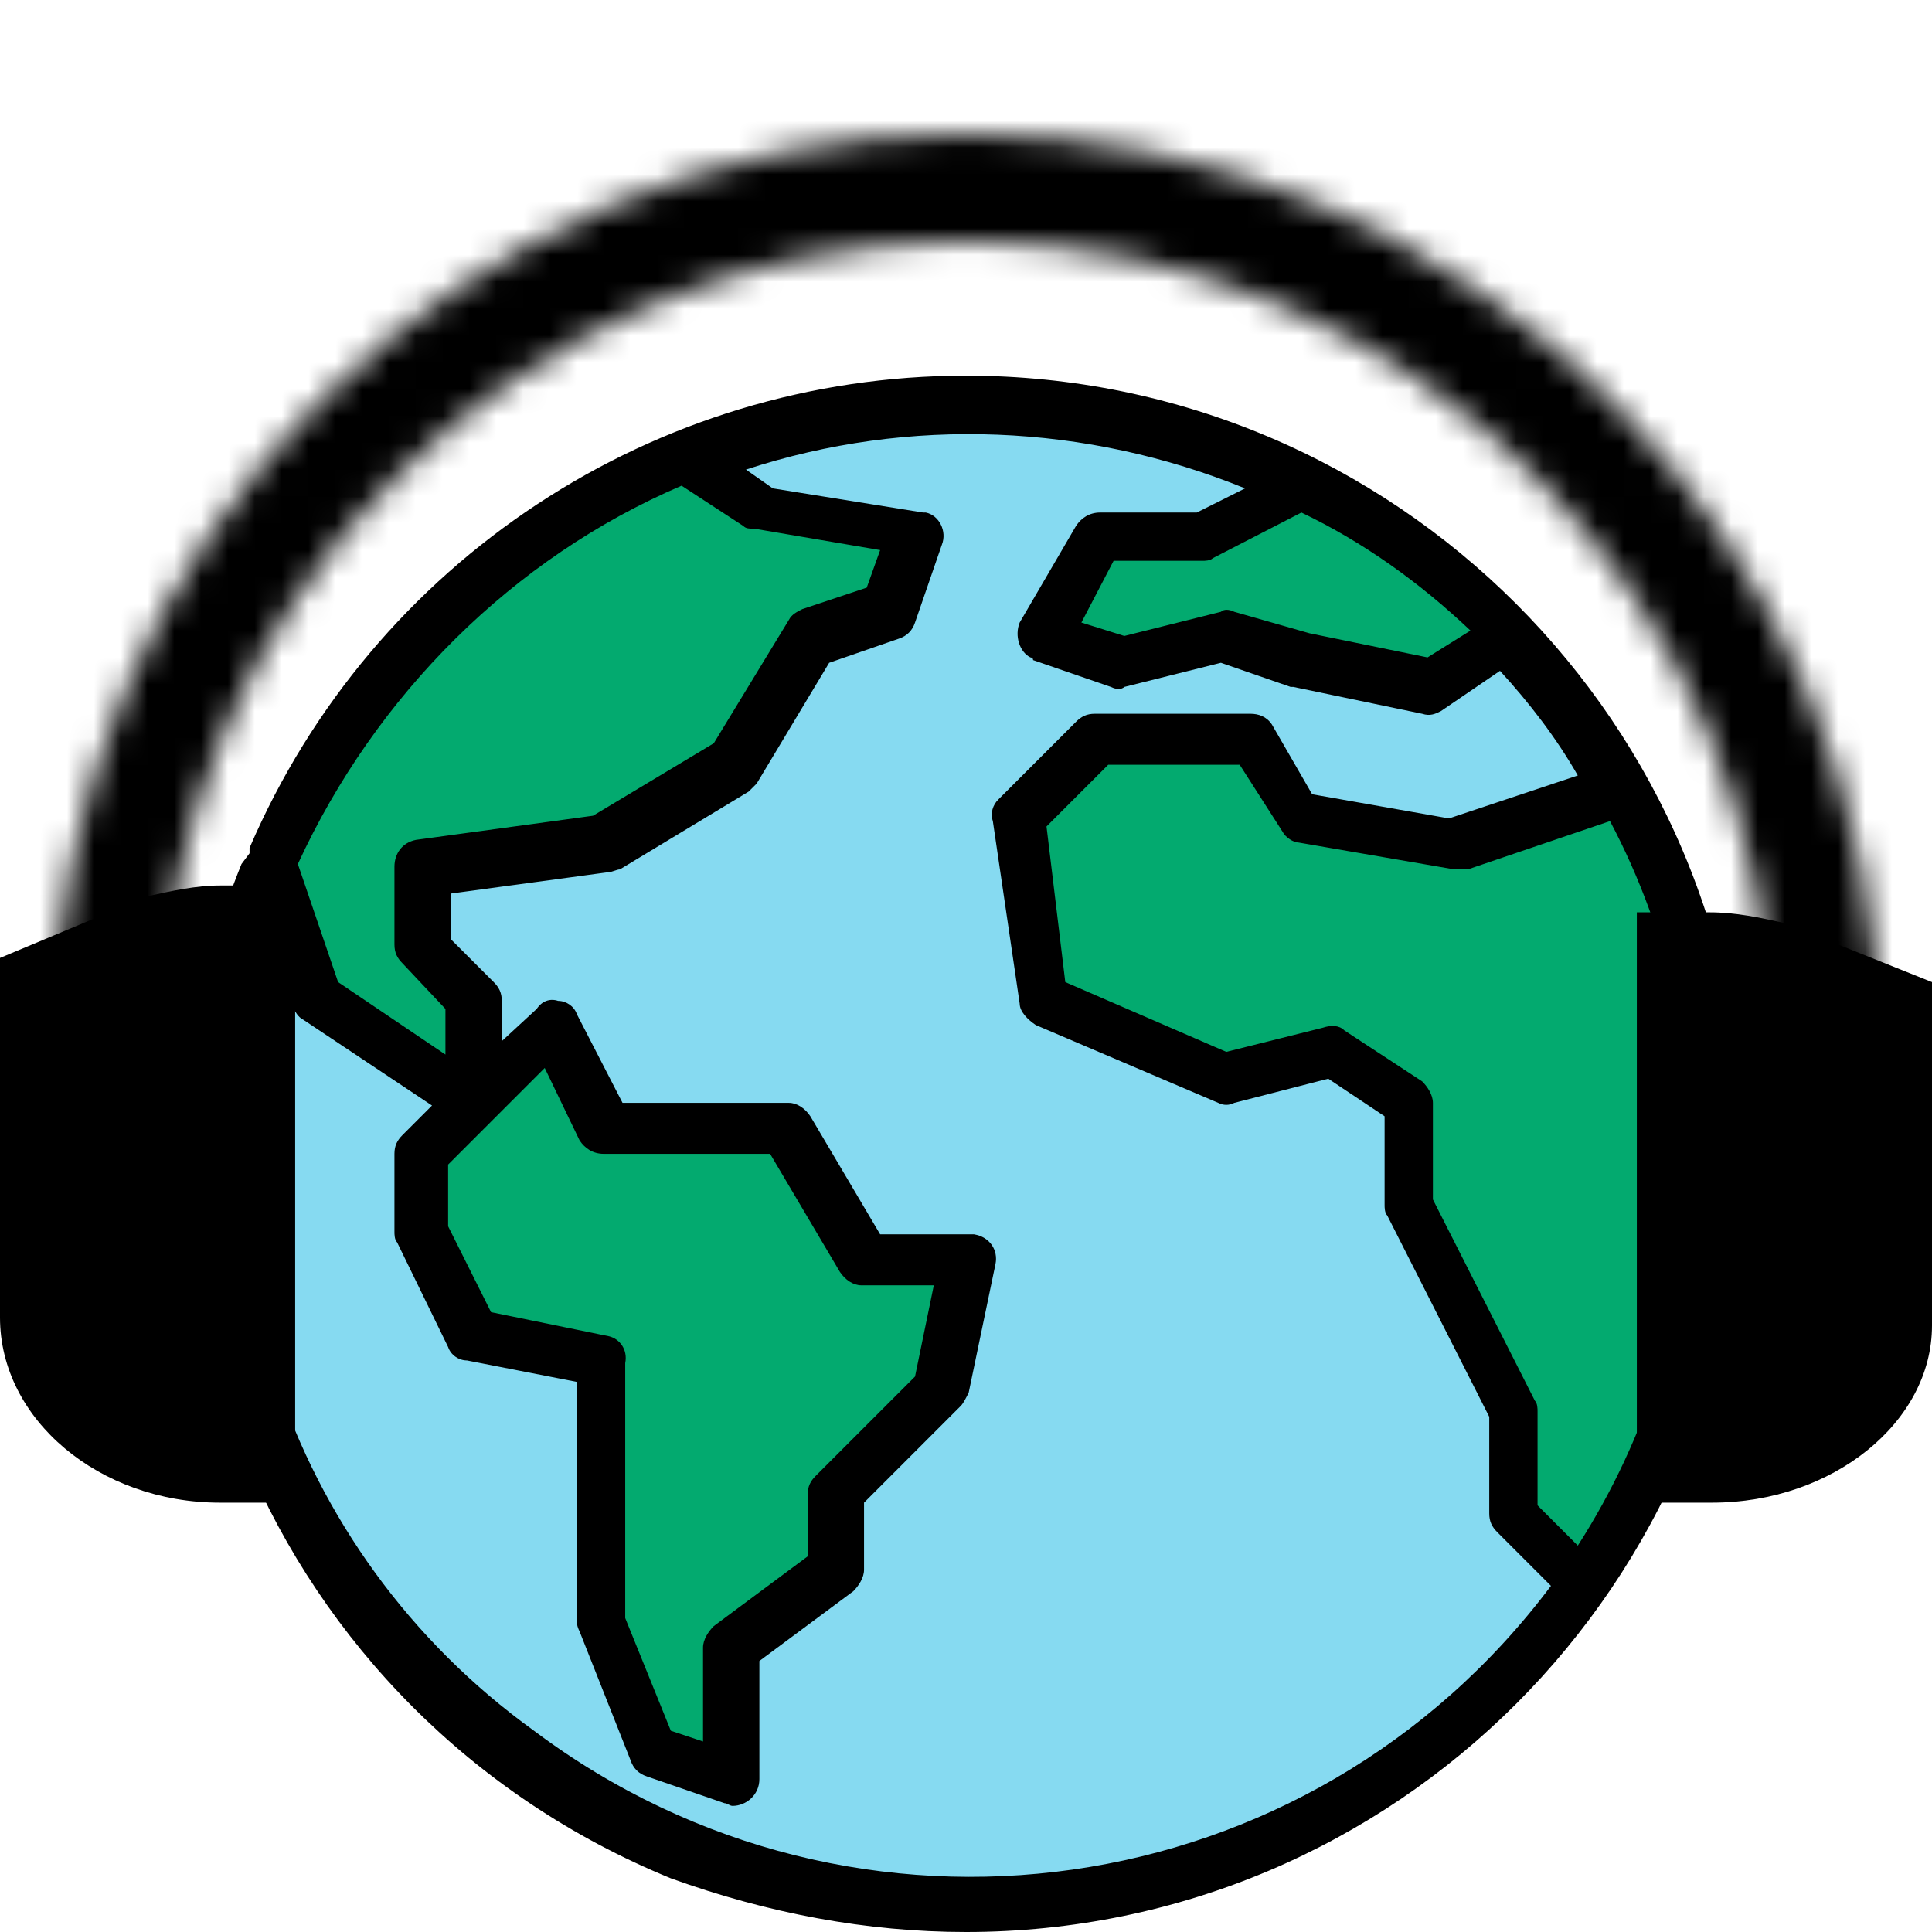 <?xml version="1.0" encoding="utf-8"?>
<!-- Generator: Adobe Illustrator 24.0.0, SVG Export Plug-In . SVG Version: 6.00 Build 0)  -->
<svg version="1.1" id="Layer_1" xmlns="http://www.w3.org/2000/svg" xmlns:xlink="http://www.w3.org/1999/xlink" x="0px" y="0px"
	 viewBox="0 0 72 72" style="enable-background:new 0 0 72 72;" xml:space="preserve">
<style type="text/css">
	.st0{fill:#03AA6F;}
	.st1{fill:#86DAF1;}
	.st2{fill:#FFFFFF;filter:url(#Adobe_OpacityMaskFilter);}
	.st3{mask:url(#path-10-inside-1_1_);}
</style>
<path d="M17.7,28.4h-2.2c-2.5,0-4.5,2-4.5,4.5v22.3c0,2.5,2,4.5,4.5,4.5h2.2c1.2,0,2.2-1,2.2-2.2V30.6
	C19.9,29.4,18.9,28.4,17.7,28.4z"/>
<path d="M56,28.4h-2.2c-1.2,0-2.2,1-2.2,2.2v26.8c0,1.2,1,2.2,2.2,2.2H56c2.5,0,4.5-2,4.5-4.5V32.8C60.4,30.4,58.4,28.4,56,28.4z"/>
<path class="st0" d="M56,24l-2.8,2l-4.7-1l-2.8-1l-3.8,1L39,24l1.9-4h3.8l3.7-2C51.2,19.5,53.8,21.5,56,24z"/>
<path class="st0" d="M34,19.8l-1,2.9l-2.9,1l-2.9,4.8l-4.9,2.9l-6.8,1v2.9l1.9,1.9V41l-2.9-1.9l-2.9-1.9l-1.7-5
	c2.9-6.9,8.5-12.3,15.4-15.1l2.8,1.8L34,19.8z"/>
<path class="st0" d="M36,46.7l-1,4.8l-3.8,3.9v2.9l-3.8,2.9V66l-2.9-1l-1.9-4.8v-9.7l-4.8-1L16,45.7v-2.9l1.9-1.9l2.9-2.9l1.9,3.9
	h6.7l2.9,4.8H36z"/>
<path class="st0" d="M60.4,29.8c5.3,9.5,4.7,21.3-1.5,30.2l-2.6-2.6v-3.9l-1.9-3.9l-1.9-3.9v-3.9l-2.9-2l-3.9,1L39,37.8l-1-6.9
	l2.9-2.9h5.8l1.9,2.9l5.8,1l5.8-2L60.4,29.8z"/>
<path class="st1" d="M41.5,24.7l3.8-1l2.9,1l4.8,1l2.9-1.9c1.6,1.7,3,3.6,4.1,5.6l-0.3,0.2L54,31.4l-5.7-1l-1.9-2.9h-5.7l-2.9,2.9
	l1,6.8l6.7,2.9l3.8-1l2.9,1.9v3.9l1.9,3.9l1.9,3.9v3.9l2.6,2.6c-8.8,12.6-26.2,15.7-38.7,6.7C9.1,58.3,5.1,44.3,10.2,32.2l1.7,5.1
	l2.9,1.9l2.9,1.9L15.7,43v2.9l1.9,3.9l4.8,1v9.7l1.9,4.8l2.9,1v-4.8l3.8-2.9v-2.9l3.8-3.9l1-4.8h-3.8L29.1,42h-6.7l-1.9-3.9
	l-2.9,2.9v-3.9l-1.9-1.9v-2.9l6.7-1l4.8-2.9l2.9-4.8l2.9-1l1-2.9l-5.7-1L25.4,17c7.4-3,15.6-2.7,22.8,0.9l-3.8,1.9h-3.8l-1.9,3.9
	L41.5,24.7z"/>
<path d="M36,72c16,0,29-13,29-29c0-16-13-29-29-29c-11.6,0-22.1,6.9-26.7,17.6l0,0.2l-0.3,0.4c-6,14.8,1.1,31.7,16,37.8
	C28.6,71.3,32.3,72,36,72z M58.8,57.6l-1.5-1.5v-3.5c0-0.1,0-0.3-0.1-0.4l-3.8-7.5v-3.6c0-0.3-0.2-0.6-0.4-0.8l-2.9-1.9
	c-0.2-0.2-0.5-0.2-0.8-0.1l-3.6,0.9l-6-2.6L39,30.8l2.3-2.3h4.9l1.6,2.5c0.1,0.2,0.4,0.4,0.6,0.4l5.8,1c0.2,0,0.3,0,0.5,0l5.3-1.8
	C64.5,39.1,64,49.5,58.8,57.6L58.8,57.6z M54.8,23.5l-1.6,1l-4.4-0.9L46,22.8c-0.2-0.1-0.4-0.1-0.5,0l-3.6,0.9l-1.6-0.5l1.2-2.3h3.3
	c0.1,0,0.3,0,0.4-0.1l3.3-1.7C50.8,20.2,52.9,21.7,54.8,23.5z M25.4,18.1l2.3,1.5c0.1,0.1,0.2,0.1,0.4,0.1l4.7,0.8l-0.5,1.4
	l-2.4,0.8c-0.2,0.1-0.4,0.2-0.5,0.4l-2.8,4.6l-4.5,2.7l-6.6,0.9c-0.5,0.1-0.8,0.5-0.8,1v2.9c0,0.3,0.1,0.5,0.3,0.7l1.6,1.7v1.7
	l-4-2.7l-1.5-4.4C14,25.9,19.1,20.8,25.4,18.1z M22.7,49.8l-4.4-0.9l-1.6-3.2v-2.3l3.6-3.6l1.3,2.7c0.2,0.3,0.5,0.5,0.9,0.5h6.2
	l2.6,4.4c0.2,0.3,0.5,0.5,0.8,0.5h2.7l-0.7,3.4l-3.7,3.7c-0.2,0.2-0.3,0.4-0.3,0.7V58l-3.5,2.6c-0.2,0.2-0.4,0.5-0.4,0.8v3.5
	l-1.2-0.4l-1.7-4.2v-9.5C23.4,50.3,23.1,49.9,22.7,49.8z M10.1,35.1l0.8,2.4c0.1,0.2,0.2,0.4,0.4,0.5l4.8,3.2L15,42.3
	c-0.2,0.2-0.3,0.4-0.3,0.7v2.9c0,0.1,0,0.3,0.1,0.4l1.9,3.9c0.1,0.3,0.4,0.5,0.7,0.5l4.1,0.8v8.9c0,0.1,0,0.2,0.1,0.4l1.9,4.8
	c0.1,0.3,0.3,0.5,0.6,0.6l2.9,1c0.1,0,0.2,0.1,0.3,0.1c0.5,0,1-0.4,1-1v-4.4l3.5-2.6c0.2-0.2,0.4-0.5,0.4-0.8V56l3.6-3.6
	c0.1-0.1,0.2-0.3,0.3-0.5l1-4.8c0.1-0.5-0.2-1-0.8-1.1c-0.1,0-0.1,0-0.2,0h-3.3l-2.6-4.4c-0.2-0.3-0.5-0.5-0.8-0.5h-6.2l-1.7-3.3
	c-0.1-0.3-0.4-0.5-0.7-0.5c-0.3-0.1-0.6,0-0.8,0.3l-1.3,1.2v-1.5c0-0.3-0.1-0.5-0.3-0.7l-1.6-1.6v-1.7l5.9-0.8
	c0.1,0,0.3-0.1,0.4-0.1l4.8-2.9c0.1-0.1,0.2-0.2,0.3-0.3l2.7-4.5l2.6-0.9c0.3-0.1,0.5-0.3,0.6-0.6l1-2.9c0.2-0.5-0.1-1.1-0.6-1.2
	c0,0-0.1,0-0.1,0l-5.6-0.9l-1-0.7c6.1-2,12.7-1.7,18.6,0.7l-1.8,0.9h-3.6c-0.4,0-0.7,0.2-0.9,0.5L38,23.2c-0.2,0.5,0,1.1,0.4,1.3
	c0,0,0.1,0,0.1,0.1l2.9,1c0.2,0.1,0.4,0.1,0.5,0l3.6-0.9l2.6,0.9c0,0,0.1,0,0.1,0l4.8,1c0.3,0.1,0.5,0,0.7-0.1l2.2-1.5
	c1.1,1.2,2.1,2.5,2.9,3.9l-4.8,1.6l-5.1-0.9L47.4,27c-0.2-0.3-0.5-0.4-0.8-0.4h-5.8c-0.3,0-0.5,0.1-0.7,0.3l-2.9,2.9
	C37,30,36.9,30.3,37,30.6l1,6.8c0,0.3,0.3,0.6,0.6,0.8l6.8,2.9c0.2,0.1,0.4,0.1,0.6,0l3.5-0.9l2.1,1.4v3.3c0,0.1,0,0.3,0.1,0.4
	l3.8,7.5v3.6c0,0.3,0.1,0.5,0.3,0.7l2,2c-9,12-25.9,14.4-37.9,5.4C10.6,57.8,6.8,46,10.1,35.1z"/>
<defs>
	<filter id="Adobe_OpacityMaskFilter" filterUnits="userSpaceOnUse" x="-25" y="-22" width="122" height="88">
		<feColorMatrix  type="matrix" values="1 0 0 0 0  0 1 0 0 0  0 0 1 0 0  0 0 0 1 0"/>
	</filter>
</defs>
<mask maskUnits="userSpaceOnUse" x="-25" y="-22" width="122" height="88" id="path-10-inside-1_1_">
	<path class="st2" d="M66,39C66,22.4,52.6,9,36,9S6,22.4,6,39H2C2,20.2,17.2,5,36,5s34,15.2,34,34H66z"/>
</mask>
<path class="st3" d="M66,39H39v27h27V39z M6,39v27h27V39H6z M70,39v27h27V39H70z M2,39h-27v27H2V39z M36,36c1.6,0,3,1.3,3,3h54
	c0-31.5-25.5-57-57-57V36z M33,39c0-1.6,1.3-3,3-3v-54C4.5-18-21,7.5-21,39H33z M36,32c3.9,0,7,3.1,7,7h54c0-33.7-27.3-61-61-61V32z
	 M29,39c0-3.9,3.1-7,7-7v-54C2.3-22-25,5.3-25,39H29z M2,66h4V12H2V66z M70,12h-4v54h4V12z"/>
<path d="M0,49.1V35.7l5.5-2.3C6.4,33.2,7.3,33,8.2,33H11v23H8.2C3.7,56,0,52.9,0,49.1z"/>
<path d="M72,49.4V36.6l-5.5-2.2c-0.9-0.2-1.8-0.4-2.8-0.4H61v22h2.8C68.3,56,72,53,72,49.4z"/>
</svg>
